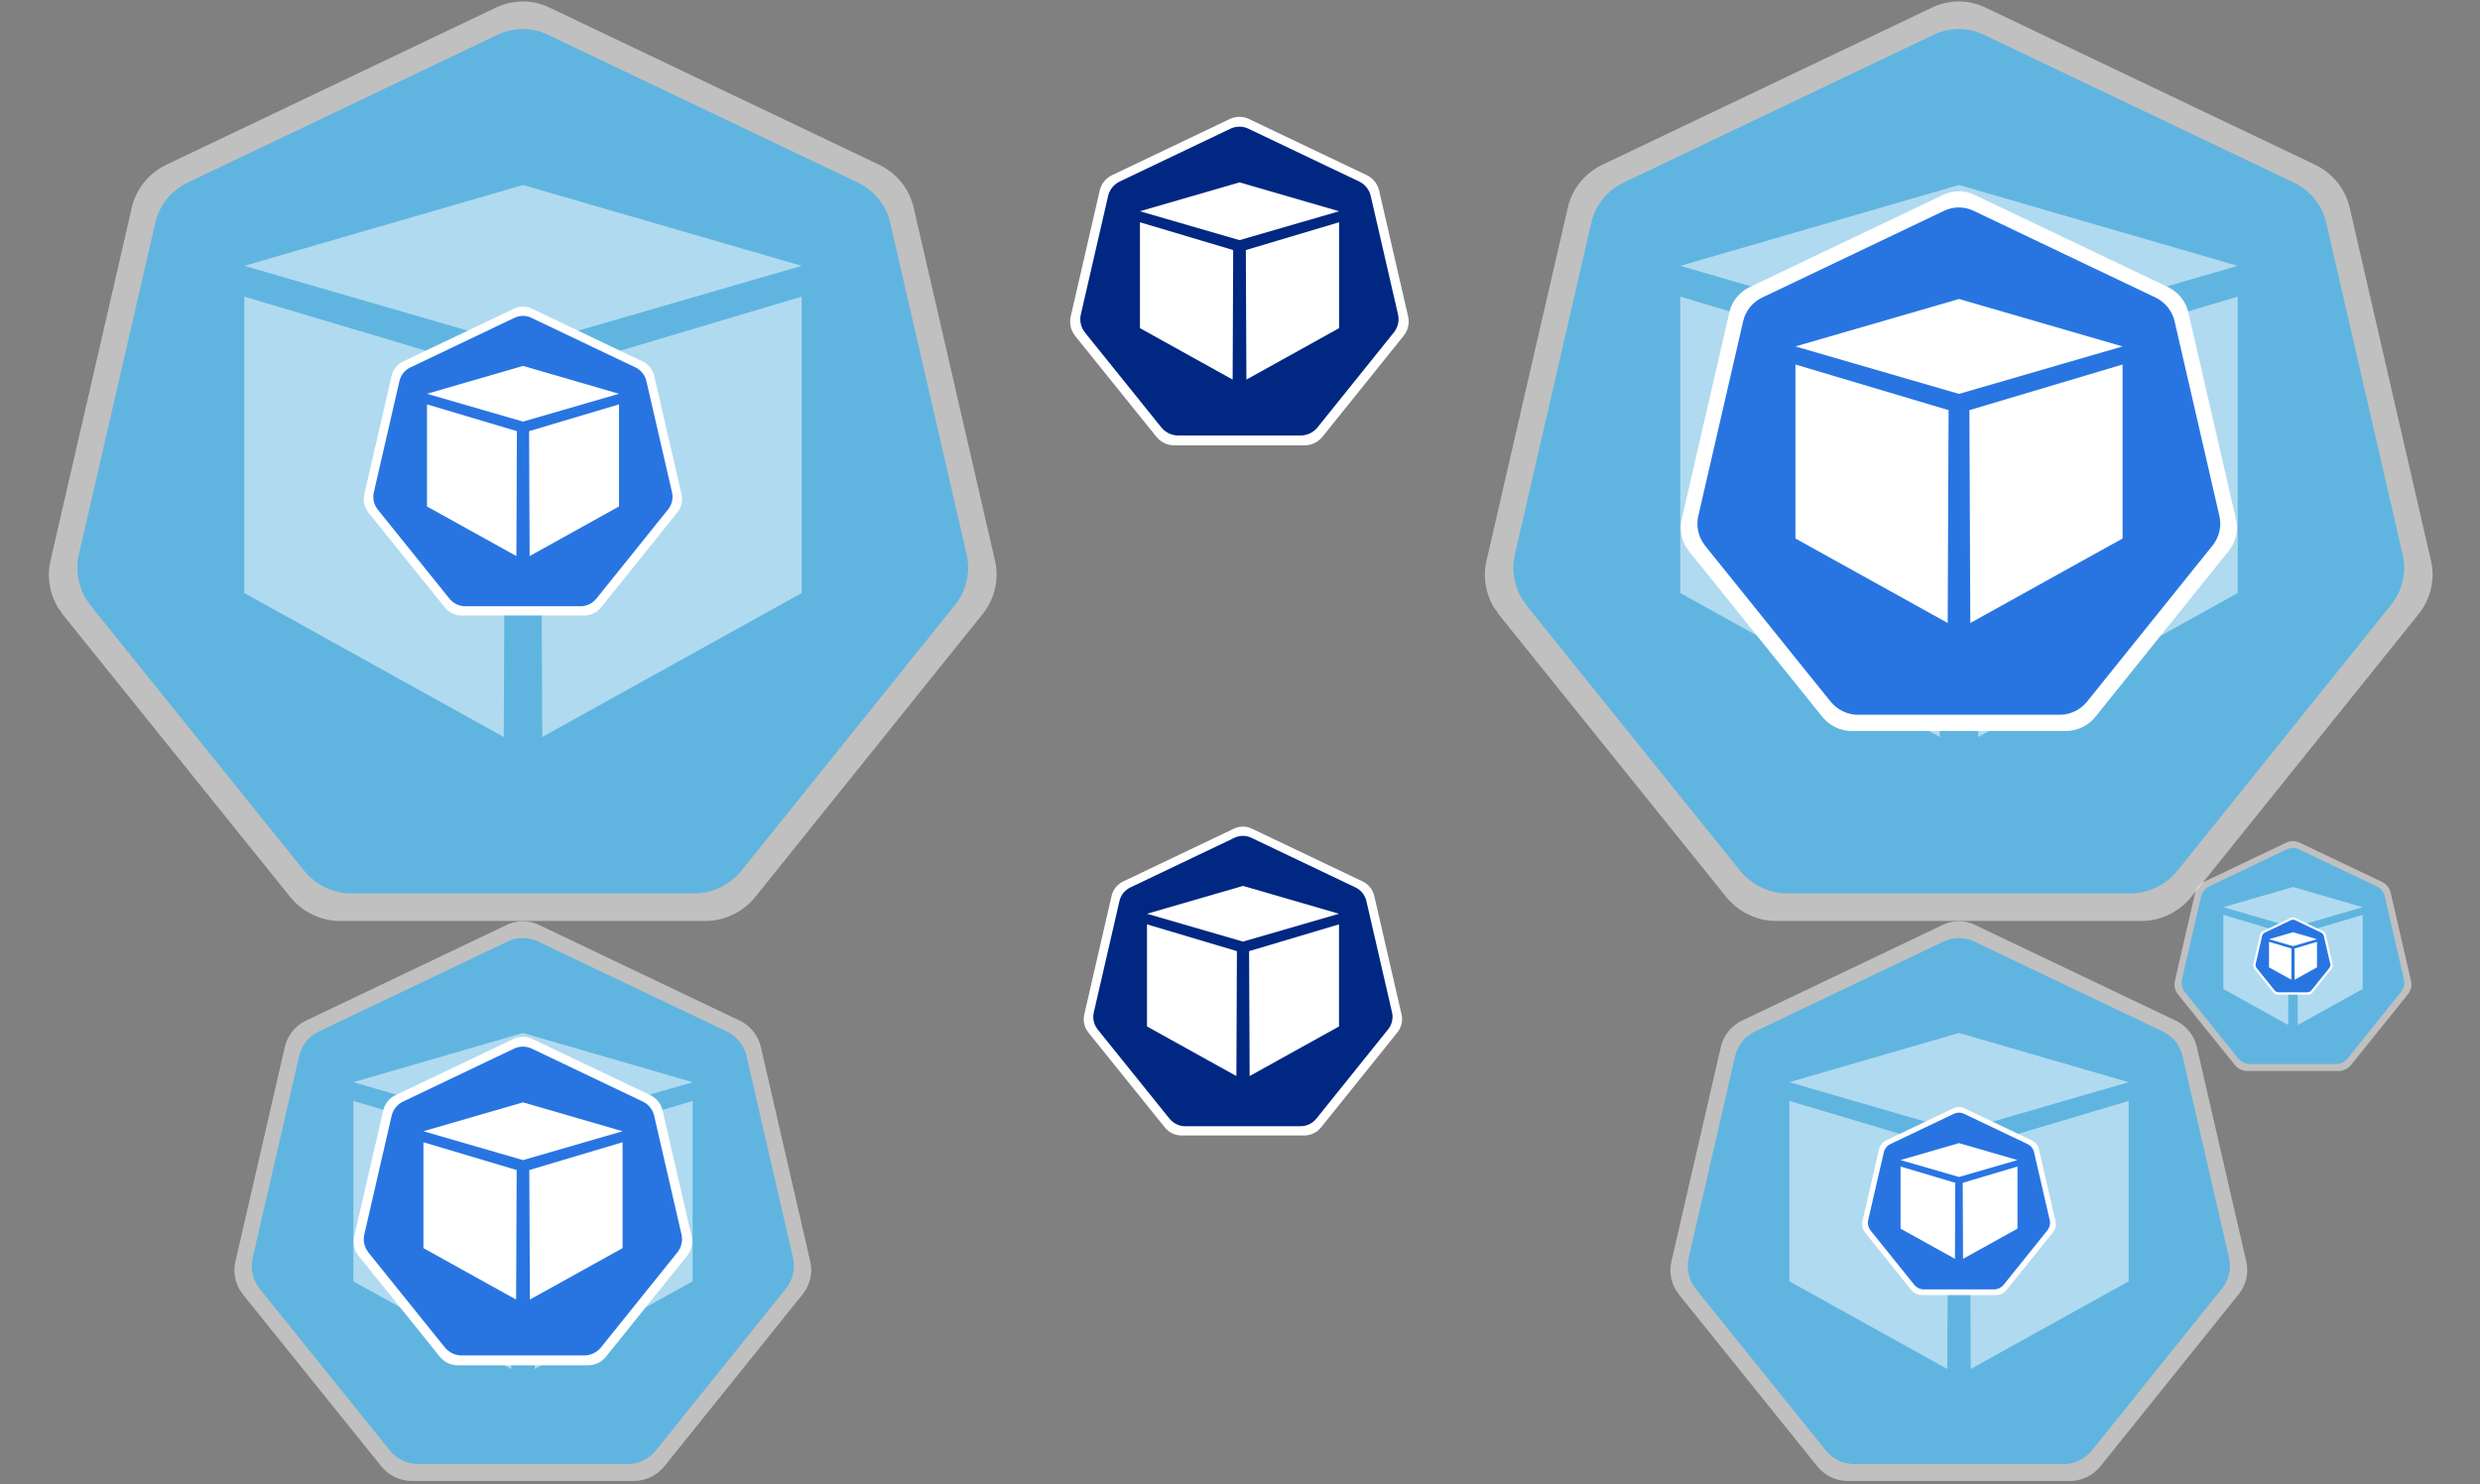 <?xml version="1.0" encoding="UTF-8"?>
<!DOCTYPE svg PUBLIC "-//W3C//DTD SVG 1.1//EN" "http://www.w3.org/Graphics/SVG/1.1/DTD/svg11.dtd">
<svg xmlns="http://www.w3.org/2000/svg" xmlns:xlink="http://www.w3.org/1999/xlink" version="1.1" width="1240px" height="742px" viewBox="-0.5 -0.5 1240 742"><rect x="-0.5" y="-0.5" width="1240" height="742" fill="#808080" stroke="none"/><defs><style type="text/css">@import url(https://fonts.googleapis.com/css?family=Roboto);&#xa;</style></defs><g><path d="M 620.43 412.82 C 619.01 412.91 617.6 413.27 616.37 413.88 L 561.03 440.27 C 558.12 441.68 556 444.33 555.3 447.42 L 541.62 506.81 C 541 509.55 541.53 512.46 543.03 514.84 C 543.29 515.11 543.47 515.37 543.65 515.73 L 581.95 563.29 C 583.98 565.76 587.07 567.26 590.24 567.26 L 651.67 567.26 C 654.84 567.26 657.93 565.76 659.96 563.29 L 698.26 515.64 C 700.21 513.17 701 509.9 700.29 506.81 L 686.62 447.42 C 685.91 444.33 683.79 441.68 680.88 440.27 L 625.54 413.88 C 623.96 413.09 622.19 412.74 620.43 412.82 Z" fill="#ffffff" stroke="none" pointer-events="all"/><path d="M 620.46 417.45 C 619.13 417.54 617.81 417.87 616.64 418.45 L 564.63 443.25 C 561.89 444.58 559.9 447.07 559.24 449.97 L 546.38 505.8 C 545.8 508.37 546.3 511.11 547.71 513.35 C 547.96 513.6 548.12 513.85 548.29 514.18 L 584.29 558.9 C 586.2 561.22 589.1 562.63 592.09 562.63 L 649.83 562.63 C 652.81 562.63 655.72 561.22 657.63 558.9 L 693.63 514.1 C 695.45 511.78 696.2 508.71 695.54 505.8 L 682.68 449.97 C 682.01 447.07 680.02 444.58 677.29 443.25 L 625.27 418.45 C 623.78 417.7 622.12 417.37 620.46 417.45 Z" fill="#002882" stroke="none" pointer-events="all"/><path d="M 669 461.69 L 669 512.74 L 624.31 537.54 L 624.05 475.08 Z M 573 461.69 L 573 512.74 L 617.69 537.54 L 617.95 475.08 Z M 573 456.39 L 621 442.46 L 669 456.39 L 621 470.31 Z" fill="#ffffff" stroke="none" pointer-events="all"/><path d="M 977.29 0.26 C 973.09 0.53 968.89 1.58 965.21 3.42 L 800.49 81.96 C 791.82 86.17 785.52 94.05 783.41 103.24 L 742.7 280.05 C 740.86 288.19 742.43 296.86 746.9 303.95 C 747.69 304.74 748.21 305.53 748.74 306.58 L 862.75 448.18 C 868.79 455.53 877.99 460 887.45 460 L 1070.29 460 C 1079.75 460 1088.94 455.53 1094.99 448.18 L 1209 306.32 C 1214.78 298.96 1217.14 289.24 1215.04 280.05 L 1174.32 103.24 C 1172.22 94.05 1165.92 86.17 1157.25 81.96 L 992.53 3.42 C 987.8 1.05 982.55 0 977.29 0.26 Z" fill-opacity="0.5" fill="#ffffff" stroke="none" pointer-events="all"/><path d="M 977.39 14.05 C 973.44 14.29 969.49 15.28 966.04 17.01 L 811.2 90.85 C 803.05 94.8 797.13 102.21 795.15 110.85 L 756.87 277.04 C 755.14 284.7 756.63 292.85 760.82 299.51 C 761.57 300.26 762.06 301 762.55 301.98 L 869.73 435.09 C 875.41 442 884.05 446.2 892.94 446.2 L 1064.81 446.2 C 1073.7 446.2 1082.35 442 1088.03 435.09 L 1195.2 301.74 C 1200.63 294.82 1202.86 285.69 1200.88 277.04 L 1162.6 110.85 C 1160.63 102.21 1154.7 94.8 1146.55 90.85 L 991.72 17.01 C 987.27 14.79 982.33 13.8 977.39 14.05 Z" fill-opacity="0.5" fill="#00aaff" stroke="none" pointer-events="all"/><path d="M 1118.35 147.82 L 1118.35 296.02 L 988.62 368 L 987.85 186.69 Z M 839.65 147.82 L 839.65 296.02 L 969.38 368 L 970.15 186.69 Z M 839.65 132.42 L 979 92 L 1118.35 132.42 L 979 172.84 Z" fill-opacity="0.5" fill="#ffffff" stroke="none" pointer-events="all"/><path d="M 978 95.15 C 975.53 95.31 973.06 95.93 970.9 97 L 874.22 143.11 C 869.13 145.58 865.43 150.2 864.2 155.6 L 840.3 259.37 C 839.22 264.15 840.15 269.24 842.77 273.41 C 843.23 273.87 843.54 274.33 843.85 274.95 L 910.77 358.06 C 914.31 362.38 919.71 365 925.26 365 L 1032.58 365 C 1038.13 365 1043.53 362.38 1047.08 358.06 L 1114 274.79 C 1117.39 270.48 1118.78 264.77 1117.55 259.37 L 1093.65 155.6 C 1092.41 150.2 1088.71 145.58 1083.62 143.11 L 986.94 97 C 984.17 95.62 981.08 95 978 95.15 Z" fill="#ffffff" stroke="none" pointer-events="all"/><path d="M 978.06 103.24 C 975.74 103.39 973.42 103.97 971.39 104.98 L 880.51 148.32 C 875.73 150.64 872.25 154.99 871.09 160.06 L 848.62 257.61 C 847.61 262.11 848.48 266.89 850.94 270.8 C 851.38 271.24 851.67 271.67 851.96 272.25 L 914.86 350.38 C 918.2 354.44 923.27 356.9 928.49 356.9 L 1029.37 356.9 C 1034.59 356.9 1039.66 354.44 1042.99 350.38 L 1105.9 272.11 C 1109.09 268.05 1110.39 262.69 1109.23 257.61 L 1086.77 160.06 C 1085.61 154.99 1082.13 150.64 1077.35 148.32 L 986.46 104.98 C 983.86 103.68 980.96 103.1 978.06 103.24 Z" fill="#2875e2" stroke="none" pointer-events="all"/><path d="M 1060.79 181.76 L 1060.79 268.75 L 984.65 311 L 984.2 204.58 Z M 897.21 181.76 L 897.21 268.75 L 973.35 311 L 973.8 204.58 Z M 897.21 172.72 L 979 149 L 1060.79 172.72 L 979 196.45 Z" fill="#ffffff" stroke="none" pointer-events="all"/><path d="M 259.29 0.26 C 255.09 0.53 250.89 1.58 247.21 3.42 L 82.49 81.96 C 73.82 86.17 67.52 94.05 65.41 103.24 L 24.7 280.05 C 22.86 288.19 24.43 296.86 28.9 303.95 C 29.69 304.74 30.21 305.53 30.74 306.58 L 144.75 448.18 C 150.79 455.53 159.99 460 169.45 460 L 352.29 460 C 361.75 460 370.94 455.53 376.99 448.18 L 491 306.32 C 496.78 298.96 499.14 289.24 497.04 280.05 L 456.32 103.24 C 454.22 94.05 447.92 86.17 439.25 81.96 L 274.53 3.42 C 269.8 1.05 264.55 0 259.29 0.26 Z" fill-opacity="0.5" fill="#ffffff" stroke="none" pointer-events="all"/><path d="M 259.39 14.05 C 255.44 14.29 251.49 15.28 248.04 17.01 L 93.2 90.85 C 85.05 94.8 79.13 102.21 77.15 110.85 L 38.87 277.04 C 37.14 284.7 38.63 292.85 42.82 299.51 C 43.57 300.26 44.06 301 44.55 301.98 L 151.73 435.09 C 157.41 442 166.05 446.2 174.94 446.2 L 346.81 446.2 C 355.7 446.2 364.35 442 370.03 435.09 L 477.2 301.74 C 482.63 294.82 484.86 285.69 482.88 277.04 L 444.6 110.85 C 442.63 102.21 436.7 94.8 428.55 90.85 L 273.72 17.01 C 269.27 14.79 264.33 13.8 259.39 14.05 Z" fill-opacity="0.5" fill="#00aaff" stroke="none" pointer-events="all"/><path d="M 400.35 147.82 L 400.35 296.02 L 270.62 368 L 269.85 186.69 Z M 121.65 147.82 L 121.65 296.02 L 251.38 368 L 252.15 186.69 Z M 121.65 132.42 L 261 92 L 400.35 132.42 L 261 172.84 Z" fill-opacity="0.5" fill="#ffffff" stroke="none" pointer-events="all"/><path d="M 260.43 152.82 C 259.01 152.91 257.6 153.27 256.37 153.88 L 201.03 180.27 C 198.12 181.68 196 184.33 195.3 187.42 L 181.62 246.81 C 181 249.55 181.53 252.46 183.03 254.84 C 183.29 255.11 183.47 255.37 183.65 255.73 L 221.95 303.29 C 223.98 305.76 227.07 307.26 230.24 307.26 L 291.67 307.26 C 294.84 307.26 297.93 305.76 299.96 303.29 L 338.26 255.64 C 340.21 253.17 341 249.9 340.29 246.81 L 326.62 187.42 C 325.91 184.33 323.79 181.68 320.88 180.27 L 265.54 153.88 C 263.96 153.09 262.19 152.74 260.43 152.82 Z" fill="#ffffff" stroke="none" pointer-events="all"/><path d="M 260.46 157.45 C 259.13 157.54 257.81 157.87 256.64 158.45 L 204.63 183.25 C 201.89 184.58 199.9 187.07 199.24 189.97 L 186.38 245.8 C 185.8 248.37 186.3 251.11 187.71 253.35 C 187.96 253.6 188.12 253.85 188.29 254.18 L 224.29 298.9 C 226.2 301.22 229.1 302.63 232.09 302.63 L 289.83 302.63 C 292.81 302.63 295.72 301.22 297.63 298.9 L 333.63 254.1 C 335.45 251.78 336.2 248.71 335.54 245.8 L 322.68 189.97 C 322.01 187.07 320.02 184.58 317.29 183.25 L 265.27 158.45 C 263.78 157.7 262.12 157.37 260.46 157.45 Z" fill="#2875e2" stroke="none" pointer-events="all"/><path d="M 309 201.69 L 309 252.74 L 264.31 277.54 L 264.05 215.08 Z M 213 201.69 L 213 252.74 L 257.69 277.54 L 257.95 215.08 Z M 213 196.39 L 261 182.46 L 309 196.39 L 261 210.31 Z" fill="#ffffff" stroke="none" pointer-events="all"/><path d="M 259.96 460.16 C 257.4 460.32 254.84 460.96 252.6 462.08 L 152.34 509.89 C 147.06 512.45 143.23 517.24 141.95 522.84 L 117.16 630.46 C 116.04 635.41 117 640.69 119.72 645.01 C 120.2 645.49 120.52 645.97 120.84 646.61 L 190.24 732.79 C 193.92 737.27 199.51 739.99 205.27 739.99 L 316.56 739.99 C 322.32 739.99 327.91 737.27 331.59 732.79 L 400.99 646.45 C 404.51 641.97 405.95 636.05 404.67 630.46 L 379.88 522.84 C 378.6 517.24 374.76 512.45 369.49 509.89 L 269.23 462.08 C 266.35 460.64 263.15 460 259.96 460.16 Z" fill-opacity="0.5" fill="#ffffff" stroke="none" pointer-events="all"/><path d="M 260.02 468.55 C 257.61 468.7 255.21 469.3 253.1 470.35 L 158.86 515.3 C 153.9 517.7 150.29 522.21 149.09 527.47 L 125.79 628.63 C 124.74 633.29 125.64 638.25 128.2 642.31 C 128.65 642.76 128.95 643.21 129.25 643.81 L 194.48 724.83 C 197.94 729.03 203.2 731.59 208.61 731.59 L 313.23 731.59 C 318.64 731.59 323.9 729.03 327.36 724.83 L 392.59 643.66 C 395.9 639.45 397.25 633.89 396.05 628.63 L 372.75 527.47 C 371.55 522.21 367.94 517.7 362.98 515.3 L 268.74 470.35 C 266.03 469 263.02 468.4 260.02 468.55 Z" fill-opacity="0.5" fill="#00aaff" stroke="none" pointer-events="all"/><path d="M 345.81 549.97 L 345.81 640.18 L 266.85 683.99 L 266.38 573.64 Z M 176.18 549.97 L 176.18 640.18 L 255.14 683.99 L 255.61 573.64 Z M 176.18 540.6 L 260.99 516 L 345.81 540.6 L 260.99 565.2 Z" fill-opacity="0.5" fill="#ffffff" stroke="none" pointer-events="all"/><path d="M 260.39 517.92 C 258.89 518.01 257.38 518.39 256.07 519.05 L 197.22 547.11 C 194.12 548.61 191.87 551.43 191.12 554.71 L 176.57 617.88 C 175.92 620.79 176.48 623.88 178.08 626.42 C 178.36 626.7 178.54 626.98 178.73 627.36 L 219.47 677.94 C 221.62 680.57 224.91 682.17 228.29 682.17 L 293.61 682.17 C 296.99 682.17 300.28 680.57 302.43 677.94 L 343.17 627.26 C 345.23 624.63 346.08 621.16 345.33 617.88 L 330.78 554.71 C 330.03 551.43 327.78 548.61 324.68 547.11 L 265.83 519.05 C 264.14 518.2 262.26 517.83 260.39 517.92 Z" fill="#ffffff" stroke="none" pointer-events="all"/><path d="M 260.42 522.84 C 259.01 522.93 257.6 523.29 256.37 523.9 L 201.05 550.28 C 198.14 551.69 196.02 554.34 195.31 557.43 L 181.64 616.8 C 181.02 619.54 181.55 622.45 183.05 624.83 C 183.32 625.1 183.49 625.36 183.67 625.71 L 221.96 673.27 C 223.99 675.74 227.07 677.24 230.25 677.24 L 291.65 677.24 C 294.83 677.24 297.92 675.74 299.95 673.27 L 338.24 625.63 C 340.18 623.16 340.97 619.89 340.27 616.8 L 326.59 557.43 C 325.89 554.34 323.77 551.69 320.86 550.28 L 265.54 523.9 C 263.95 523.11 262.19 522.76 260.42 522.84 Z" fill="#2875e2" stroke="none" pointer-events="all"/><path d="M 310.78 570.64 L 310.78 623.58 L 264.44 649.3 L 264.16 584.53 Z M 211.21 570.64 L 211.21 623.58 L 257.56 649.3 L 257.83 584.53 Z M 211.21 565.13 L 261 550.69 L 310.78 565.13 L 261 579.57 Z" fill="#ffffff" stroke="none" pointer-events="all"/><path d="M 977.96 460.16 C 975.4 460.32 972.84 460.96 970.6 462.08 L 870.34 509.89 C 865.07 512.45 861.23 517.25 859.95 522.84 L 835.16 630.46 C 834.04 635.42 835 640.7 837.72 645.01 C 838.2 645.49 838.52 645.97 838.84 646.61 L 908.24 732.8 C 911.92 737.28 917.52 740 923.27 740 L 1034.57 740 C 1040.32 740 1045.92 737.28 1049.6 732.8 L 1119 646.45 C 1122.52 641.98 1123.96 636.06 1122.68 630.46 L 1097.89 522.84 C 1096.61 517.25 1092.77 512.45 1087.5 509.89 L 987.24 462.08 C 984.36 460.64 981.16 460 977.96 460.16 Z" fill-opacity="0.5" fill="#ffffff" stroke="none" pointer-events="all"/><path d="M 978.02 468.55 C 975.62 468.7 973.21 469.3 971.11 470.35 L 876.86 515.3 C 871.9 517.7 868.29 522.21 867.09 527.47 L 843.79 628.63 C 842.74 633.29 843.64 638.25 846.2 642.31 C 846.65 642.76 846.95 643.22 847.25 643.82 L 912.49 724.84 C 915.94 729.04 921.2 731.6 926.62 731.6 L 1031.23 731.6 C 1036.65 731.6 1041.91 729.04 1045.36 724.84 L 1110.6 643.67 C 1113.91 639.46 1115.26 633.9 1114.06 628.63 L 1090.76 527.47 C 1089.56 522.21 1085.95 517.7 1080.99 515.3 L 986.74 470.35 C 984.04 469 981.03 468.4 978.02 468.55 Z" fill-opacity="0.5" fill="#00aaff" stroke="none" pointer-events="all"/><path d="M 1063.82 549.97 L 1063.82 640.18 L 984.86 684 L 984.39 573.64 Z M 894.18 549.97 L 894.18 640.18 L 973.14 684 L 973.61 573.64 Z M 894.18 540.6 L 979 516 L 1063.82 540.6 L 979 565.21 Z" fill-opacity="0.5" fill="#ffffff" stroke="none" pointer-events="all"/><path d="M 978.65 553.02 C 977.79 553.08 976.93 553.29 976.18 553.67 L 942.5 569.73 C 940.73 570.59 939.44 572.2 939.01 574.08 L 930.68 610.23 C 930.3 611.9 930.63 613.67 931.54 615.12 C 931.7 615.28 931.81 615.44 931.92 615.66 L 955.23 644.61 C 956.47 646.12 958.35 647.03 960.28 647.03 L 997.67 647.03 C 999.6 647.03 1001.48 646.12 1002.72 644.61 L 1026.03 615.61 C 1027.21 614.1 1027.7 612.11 1027.27 610.23 L 1018.94 574.08 C 1018.51 572.2 1017.22 570.59 1015.45 569.73 L 981.77 553.67 C 980.8 553.18 979.73 552.97 978.65 553.02 Z" fill="#ffffff" stroke="none" pointer-events="all"/><path d="M 978.67 555.84 C 977.86 555.89 977.06 556.09 976.35 556.45 L 944.69 571.55 C 943.02 572.35 941.81 573.87 941.41 575.64 L 933.58 609.62 C 933.23 611.18 933.53 612.85 934.39 614.21 C 934.54 614.37 934.64 614.52 934.74 614.72 L 956.66 641.94 C 957.82 643.35 959.58 644.21 961.4 644.21 L 996.55 644.21 C 998.36 644.21 1000.13 643.35 1001.29 641.94 L 1023.21 614.67 C 1024.32 613.25 1024.77 611.39 1024.37 609.62 L 1016.54 575.64 C 1016.14 573.87 1014.93 572.35 1013.26 571.55 L 981.6 556.45 C 980.69 555.99 979.68 555.79 978.67 555.84 Z" fill="#2875e2" stroke="none" pointer-events="all"/><path d="M 1008.22 582.77 L 1008.22 613.84 L 981.02 628.93 L 980.86 590.92 Z M 949.78 582.77 L 949.78 613.84 L 976.98 628.93 L 977.14 590.92 Z M 949.78 579.54 L 979 571.07 L 1008.22 579.54 L 979 588.01 Z" fill="#ffffff" stroke="none" pointer-events="all"/><path d="M 1145.57 420.07 C 1144.52 420.13 1143.47 420.39 1142.55 420.85 L 1101.37 440.49 C 1099.21 441.54 1097.63 443.51 1097.1 445.81 L 1086.92 490.01 C 1086.46 492.05 1086.86 494.21 1087.97 495.99 C 1088.17 496.19 1088.3 496.38 1088.43 496.64 L 1116.94 532.04 C 1118.45 533.88 1120.75 535 1123.11 535 L 1168.82 535 C 1171.19 535 1173.49 533.88 1175 532.04 L 1203.5 496.58 C 1204.94 494.74 1205.54 492.31 1205.01 490.01 L 1194.83 445.81 C 1194.31 443.51 1192.73 441.54 1190.56 440.49 L 1149.38 420.85 C 1148.2 420.26 1146.89 420 1145.57 420.07 Z" fill-opacity="0.5" fill="#ffffff" stroke="none" pointer-events="all"/><path d="M 1145.6 423.51 C 1144.61 423.57 1143.62 423.82 1142.76 424.25 L 1104.05 442.71 C 1102.01 443.7 1100.53 445.55 1100.04 447.71 L 1090.47 489.26 C 1090.04 491.17 1090.41 493.21 1091.46 494.88 C 1091.64 495.06 1091.76 495.25 1091.89 495.5 L 1118.68 528.77 C 1120.1 530.5 1122.26 531.55 1124.48 531.55 L 1167.45 531.55 C 1169.68 531.55 1171.84 530.5 1173.26 528.77 L 1200.05 495.43 C 1201.41 493.71 1201.96 491.42 1201.47 489.26 L 1191.9 447.71 C 1191.41 445.55 1189.93 443.7 1187.89 442.71 L 1149.18 424.25 C 1148.07 423.7 1146.83 423.45 1145.6 423.51 Z" fill-opacity="0.5" fill="#00aaff" stroke="none" pointer-events="all"/><path d="M 1180.84 456.95 L 1180.84 494 L 1148.41 512 L 1148.21 466.67 Z M 1111.16 456.95 L 1111.16 494 L 1143.59 512 L 1143.79 466.67 Z M 1111.16 453.1 L 1146 443 L 1180.84 453.1 L 1146 463.21 Z" fill-opacity="0.5" fill="#ffffff" stroke="none" pointer-events="all"/><path d="M 1145.86 458.21 C 1145.5 458.23 1145.15 458.32 1144.84 458.47 L 1131.01 465.07 C 1130.28 465.42 1129.75 466.08 1129.57 466.85 L 1126.15 481.7 C 1126 482.39 1126.13 483.12 1126.51 483.71 C 1126.57 483.78 1126.62 483.84 1126.66 483.93 L 1136.24 495.82 C 1136.74 496.44 1137.52 496.82 1138.31 496.82 L 1153.67 496.82 C 1154.46 496.82 1155.23 496.44 1155.74 495.82 L 1165.32 483.91 C 1165.8 483.29 1166 482.48 1165.82 481.7 L 1162.4 466.85 C 1162.23 466.08 1161.7 465.42 1160.97 465.07 L 1147.14 458.47 C 1146.74 458.27 1146.3 458.18 1145.86 458.21 Z" fill="#ffffff" stroke="none" pointer-events="all"/><path d="M 1145.87 459.36 C 1145.53 459.38 1145.2 459.47 1144.91 459.61 L 1131.91 465.81 C 1131.22 466.15 1130.73 466.77 1130.56 467.49 L 1127.35 481.45 C 1127.2 482.09 1127.32 482.78 1127.68 483.34 C 1127.74 483.4 1127.78 483.46 1127.82 483.55 L 1136.82 494.72 C 1137.3 495.3 1138.03 495.66 1138.77 495.66 L 1153.21 495.66 C 1153.95 495.66 1154.68 495.3 1155.16 494.72 L 1164.16 483.52 C 1164.61 482.94 1164.8 482.18 1164.63 481.45 L 1161.42 467.49 C 1161.25 466.77 1160.76 466.15 1160.07 465.81 L 1147.07 459.61 C 1146.69 459.43 1146.28 459.34 1145.87 459.36 Z" fill="#2875e2" stroke="none" pointer-events="all"/><path d="M 1158 470.42 L 1158 483.19 L 1146.83 489.38 L 1146.76 473.77 Z M 1134 470.42 L 1134 483.19 L 1145.17 489.38 L 1145.24 473.77 Z M 1134 469.1 L 1146 465.62 L 1158 469.1 L 1146 472.58 Z" fill="#ffffff" stroke="none" pointer-events="all"/><path d="M 618.65 57.92 C 617.15 58.01 615.64 58.39 614.33 59.05 L 555.48 87.11 C 552.38 88.61 550.13 91.43 549.38 94.71 L 534.83 157.88 C 534.18 160.79 534.74 163.88 536.34 166.42 C 536.62 166.7 536.8 166.98 536.99 167.36 L 577.73 217.94 C 579.88 220.57 583.17 222.17 586.55 222.17 L 651.87 222.17 C 655.25 222.17 658.54 220.57 660.69 217.94 L 701.43 167.26 C 703.49 164.63 704.34 161.16 703.59 157.88 L 689.04 94.71 C 688.29 91.43 686.04 88.61 682.94 87.11 L 624.09 59.05 C 622.4 58.2 620.52 57.83 618.65 57.92 Z" fill="#ffffff" stroke="none" pointer-events="all"/><path d="M 618.68 62.84 C 617.27 62.93 615.86 63.29 614.63 63.9 L 559.31 90.28 C 556.4 91.69 554.28 94.34 553.57 97.43 L 539.9 156.8 C 539.28 159.54 539.81 162.45 541.31 164.83 C 541.58 165.1 541.75 165.36 541.93 165.71 L 580.22 213.27 C 582.25 215.74 585.33 217.24 588.51 217.24 L 649.91 217.24 C 653.09 217.24 656.18 215.74 658.21 213.27 L 696.5 165.63 C 698.44 163.16 699.23 159.89 698.53 156.8 L 684.85 97.43 C 684.15 94.34 682.03 91.69 679.12 90.28 L 623.8 63.9 C 622.21 63.11 620.45 62.76 618.68 62.84 Z" fill="#002882" stroke="none" pointer-events="all"/><path d="M 669.04 110.64 L 669.04 163.58 L 622.7 189.3 L 622.42 124.53 Z M 569.47 110.64 L 569.47 163.58 L 615.82 189.3 L 616.09 124.53 Z M 569.47 105.13 L 619.26 90.69 L 669.04 105.13 L 619.26 119.57 Z" fill="#ffffff" stroke="none" pointer-events="all"/></g></svg>